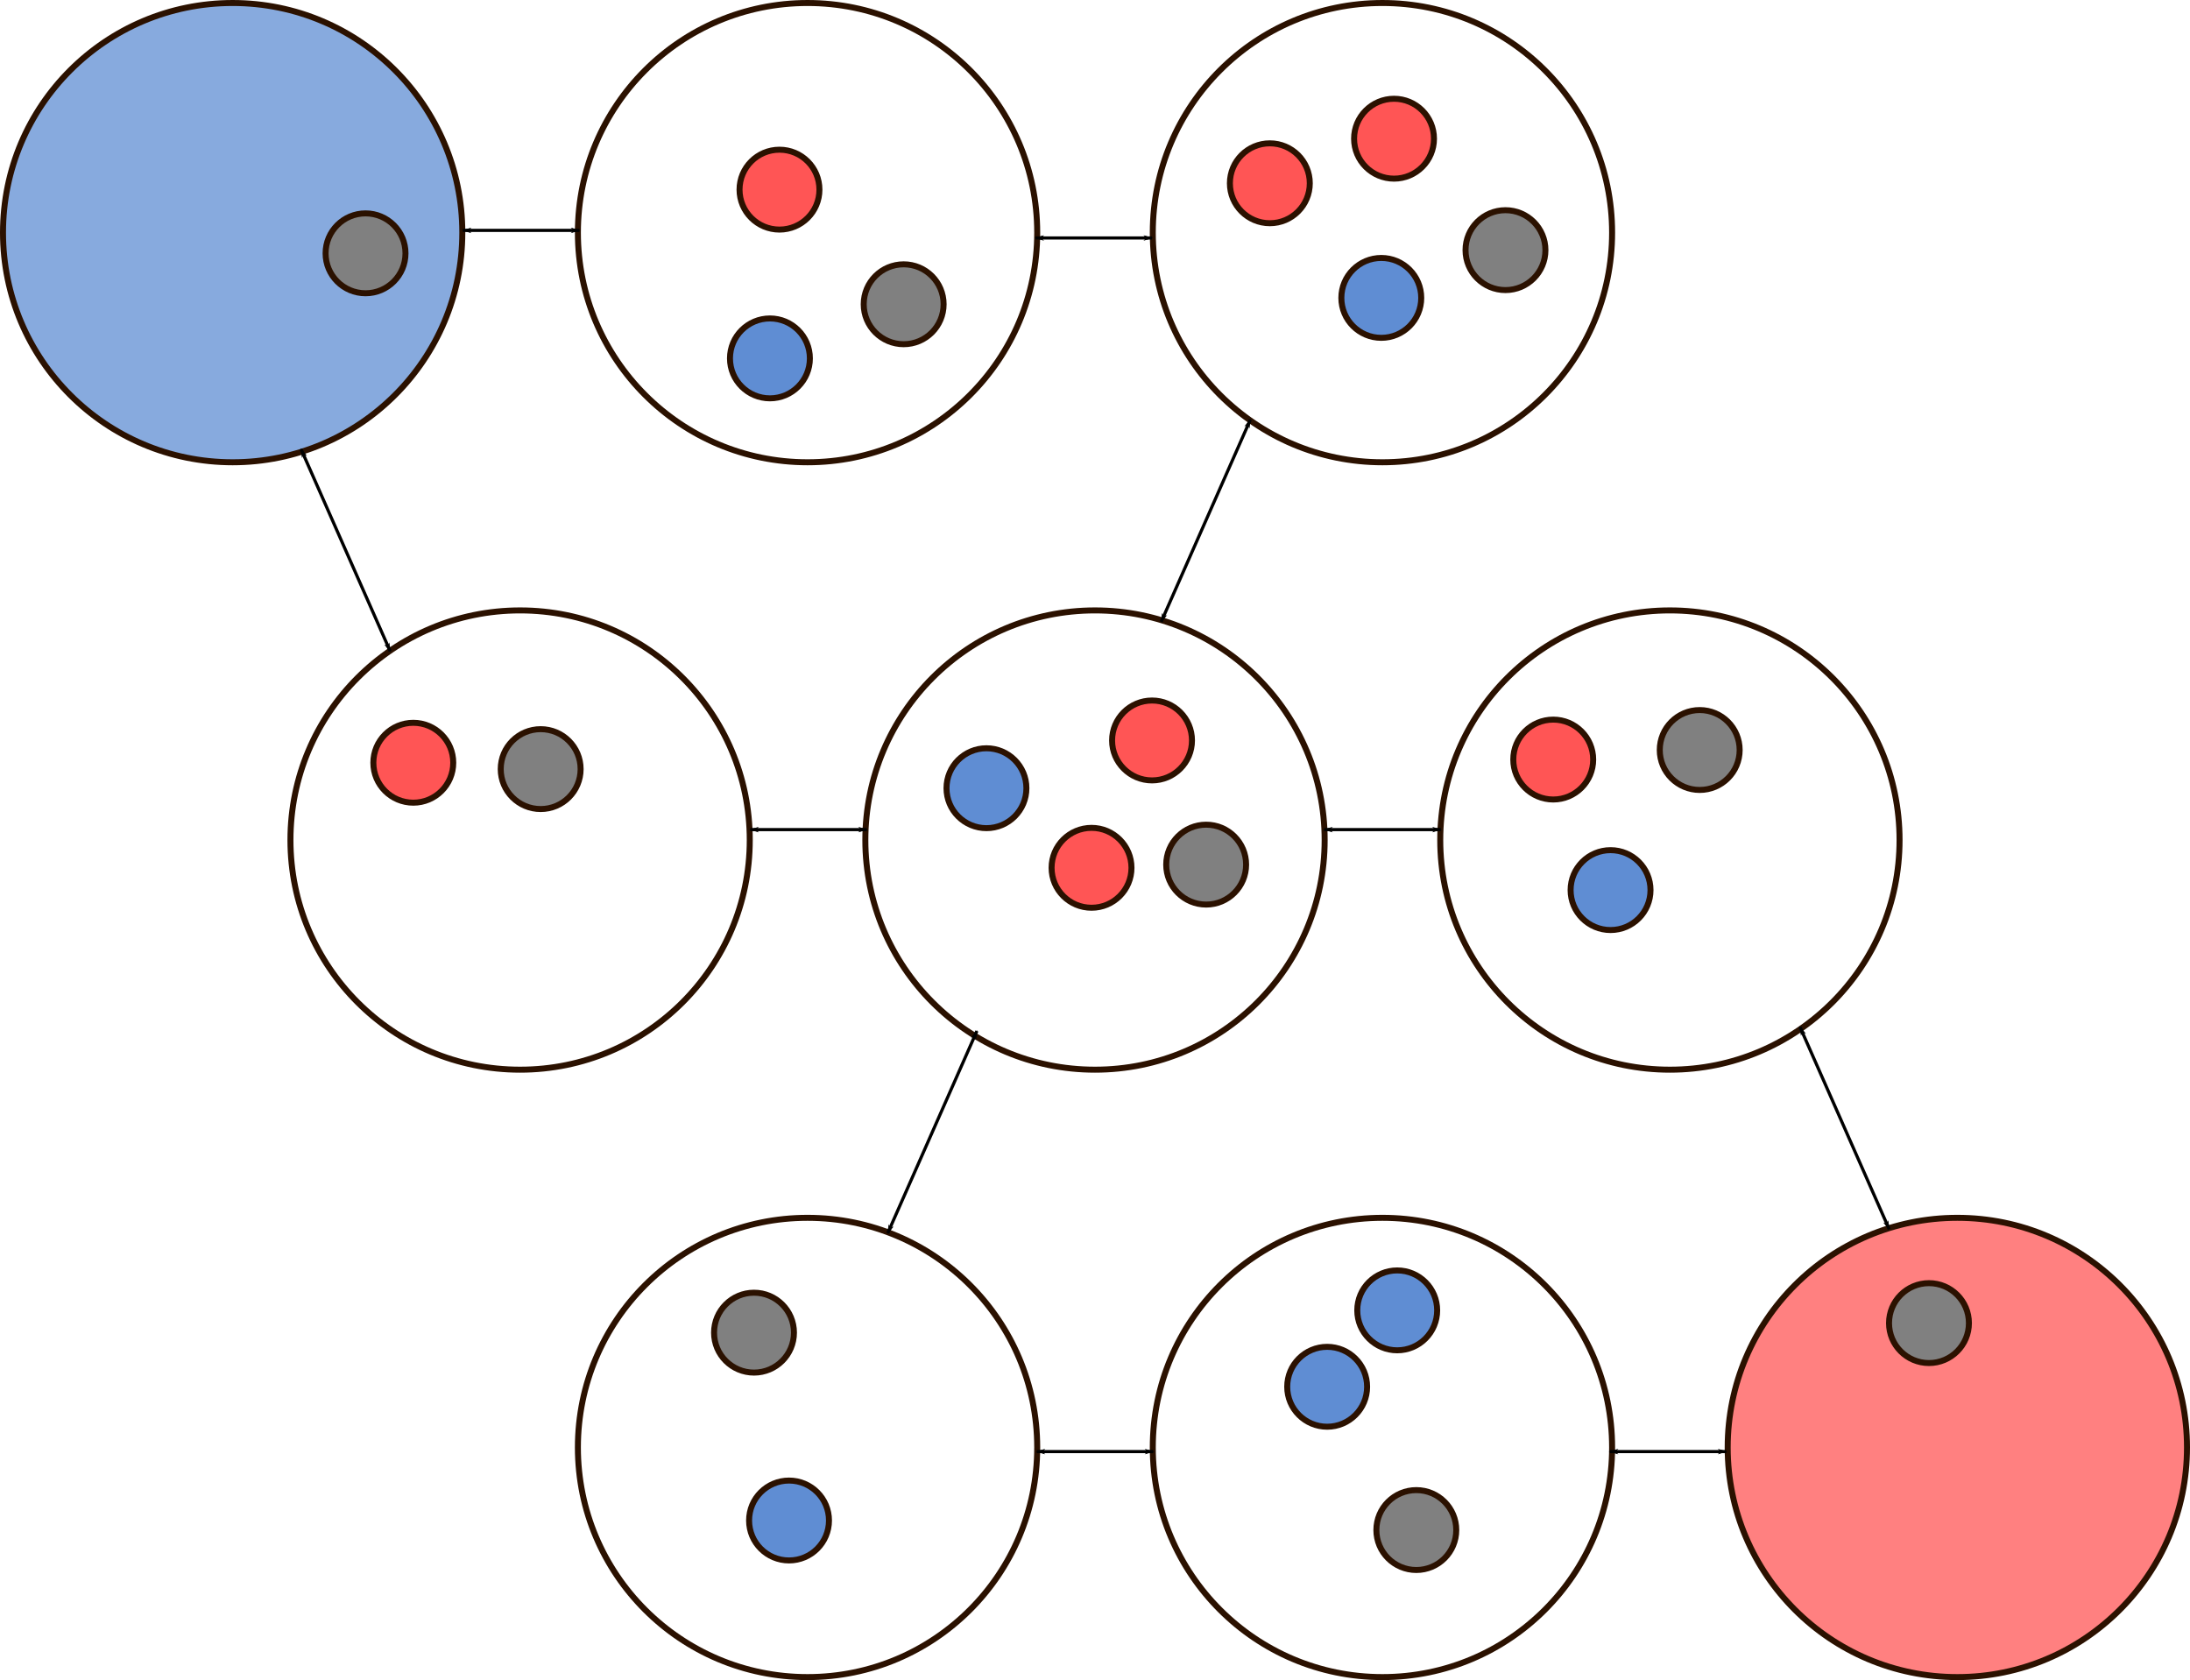 <?xml version="1.0" encoding="UTF-8" standalone="no"?>
<!-- Created with Inkscape (http://www.inkscape.org/) -->

<svg
   xmlns:dc="http://purl.org/dc/elements/1.1/"
   xmlns:cc="http://creativecommons.org/ns#"
   xmlns:rdf="http://www.w3.org/1999/02/22-rdf-syntax-ns#"
   xmlns:svg="http://www.w3.org/2000/svg"
   xmlns="http://www.w3.org/2000/svg"
   xmlns:sodipodi="http://sodipodi.sourceforge.net/DTD/sodipodi-0.dtd"
   xmlns:inkscape="http://www.inkscape.org/namespaces/inkscape"
   width="694.757"
   height="533.043"
   id="svg2"
   version="1.1"
   inkscape:version="0.48.3.1 r9886"
   sodipodi:docname="start.svg">
  <defs
     id="defs4">
    <marker
       inkscape:stockid="Arrow1Lend"
       orient="auto"
       refY="0"
       refX="0"
       id="Arrow1Lend"
       style="overflow:visible">
      <path
         id="path4109"
         d="M 0,0 5,-5 -12.5,0 5,5 0,0 z"
         style="fill-rule:evenodd;stroke:#000000;stroke-width:1pt"
         transform="matrix(-0.8,0,0,-0.8,-10,0)"
         inkscape:connector-curvature="0" />
    </marker>
    <marker
       inkscape:stockid="Arrow1Lstart"
       orient="auto"
       refY="0"
       refX="0"
       id="Arrow1Lstart"
       style="overflow:visible">
      <path
         id="path4106"
         d="M 0,0 5,-5 -12.5,0 5,5 0,0 z"
         style="fill-rule:evenodd;stroke:#000000;stroke-width:1pt"
         transform="matrix(0.8,0,0,0.8,10,0)"
         inkscape:connector-curvature="0" />
    </marker>
  </defs>
  <sodipodi:namedview
     id="base"
     pagecolor="#ffffff"
     bordercolor="#666666"
     borderopacity="1.0"
     inkscape:pageopacity="0.0"
     inkscape:pageshadow="2"
     inkscape:zoom="0.98994949"
     inkscape:cx="416.80994"
     inkscape:cy="279.26956"
     inkscape:document-units="px"
     inkscape:current-layer="layer1"
     showgrid="true"
     inkscape:snap-global="false"
     inkscape:window-width="1600"
     inkscape:window-height="841"
     inkscape:window-x="0"
     inkscape:window-y="27"
     inkscape:window-maximized="1"
     fit-margin-top="0"
     fit-margin-left="0"
     fit-margin-right="0"
     fit-margin-bottom="0">
    <inkscape:grid
       type="xygrid"
       id="grid3896"
       empspacing="5"
       visible="true"
       enabled="true"
       snapvisiblegridlinesonly="true"
       originx="-13.336px"
       originy="-415.05px" />
  </sodipodi:namedview>
  <g
     inkscape:label="Layer 1"
     inkscape:groupmode="layer"
     id="layer1"
     transform="translate(-13.336,-104.269)">
    <g
       id="g3886"
       transform="translate(0,-23)">
      <path
         d="m 371.429,246.648 c 0,40.238 -32.619,72.857 -72.857,72.857 -40.238,0 -72.857,-32.619 -72.857,-72.857 0,-40.238 32.619,-72.857 72.857,-72.857 40.238,0 72.857,32.619 72.857,72.857 z"
         sodipodi:ry="72.85714"
         sodipodi:rx="72.85714"
         sodipodi:cy="246.6479"
         sodipodi:cx="298.57144"
         id="path2989-5"
         style="fill:none;stroke:#2b1100;stroke-width:1.9;stroke-miterlimit:4;stroke-dasharray:none"
         sodipodi:type="arc"
         transform="translate(-120.238,147.143)" />
      <path
         d="m 371.429,246.648 c 0,40.238 -32.619,72.857 -72.857,72.857 -40.238,0 -72.857,-32.619 -72.857,-72.857 0,-40.238 32.619,-72.857 72.857,-72.857 40.238,0 72.857,32.619 72.857,72.857 z"
         sodipodi:ry="72.85714"
         sodipodi:rx="72.85714"
         sodipodi:cy="246.6479"
         sodipodi:cx="298.57144"
         id="path2989-1"
         style="fill:none;stroke:#2b1100;stroke-width:1.9;stroke-miterlimit:4;stroke-dasharray:none"
         sodipodi:type="arc"
         transform="translate(62.143,147.143)" />
      <path
         d="m 371.429,246.648 c 0,40.238 -32.619,72.857 -72.857,72.857 -40.238,0 -72.857,-32.619 -72.857,-72.857 0,-40.238 32.619,-72.857 72.857,-72.857 40.238,0 72.857,32.619 72.857,72.857 z"
         sodipodi:ry="72.85714"
         sodipodi:rx="72.85714"
         sodipodi:cy="246.6479"
         sodipodi:cx="298.57144"
         id="path2989-2-1-5"
         style="fill:none;stroke:#2b1100;stroke-width:1.9;stroke-miterlimit:4;stroke-dasharray:none"
         sodipodi:type="arc"
         transform="translate(244.524,147.143)" />
    </g>
    <path
       transform="translate(-29.048,316.857)"
       sodipodi:type="arc"
       style="fill:none;stroke:#2b1100;stroke-width:1.9;stroke-miterlimit:4;stroke-dasharray:none"
       id="path2989-2-1"
       sodipodi:cx="298.57144"
       sodipodi:cy="246.6479"
       sodipodi:rx="72.85714"
       sodipodi:ry="72.85714"
       d="m 371.429,246.648 c 0,40.238 -32.619,72.857 -72.857,72.857 -40.238,0 -72.857,-32.619 -72.857,-72.857 0,-40.238 32.619,-72.857 72.857,-72.857 40.238,0 72.857,32.619 72.857,72.857 z" />
    <path
       transform="translate(153.333,316.857)"
       sodipodi:type="arc"
       style="fill:none;stroke:#2b1100;stroke-width:1.9;stroke-miterlimit:4;stroke-dasharray:none"
       id="path2989-2-1-5-2"
       sodipodi:cx="298.57144"
       sodipodi:cy="246.6479"
       sodipodi:rx="72.85714"
       sodipodi:ry="72.85714"
       d="m 371.429,246.648 c 0,40.238 -32.619,72.857 -72.857,72.857 -40.238,0 -72.857,-32.619 -72.857,-72.857 0,-40.238 32.619,-72.857 72.857,-72.857 40.238,0 72.857,32.619 72.857,72.857 z" />
    <path
       transform="translate(335.714,316.857)"
       sodipodi:type="arc"
       style="fill:#ff8080;fill-opacity:1;stroke:#2b1100;stroke-width:1.9;stroke-miterlimit:4;stroke-dasharray:none"
       id="path2989-2-1-5-2-6"
       sodipodi:cx="298.57144"
       sodipodi:cy="246.6479"
       sodipodi:rx="72.85714"
       sodipodi:ry="72.85714"
       d="m 371.429,246.648 c 0,40.238 -32.619,72.857 -72.857,72.857 -40.238,0 -72.857,-32.619 -72.857,-72.857 0,-40.238 32.619,-72.857 72.857,-72.857 40.238,0 72.857,32.619 72.857,72.857 z" />
    <path
       sodipodi:type="arc"
       style="fill:none;stroke:#2b1100;stroke-width:1.9;stroke-miterlimit:4;stroke-dasharray:none"
       id="path2989"
       sodipodi:cx="298.57144"
       sodipodi:cy="246.6479"
       sodipodi:rx="72.85714"
       sodipodi:ry="72.85714"
       d="m 371.429,246.648 c 0,40.238 -32.619,72.857 -72.857,72.857 -40.238,0 -72.857,-32.619 -72.857,-72.857 0,-40.238 32.619,-72.857 72.857,-72.857 40.238,0 72.857,32.619 72.857,72.857 z"
       transform="translate(-29.048,-68.571)" />
    <path
       transform="translate(153.333,-68.571)"
       sodipodi:type="arc"
       style="fill:none;stroke:#2b1100;stroke-width:1.9;stroke-miterlimit:4;stroke-dasharray:none"
       id="path2989-2"
       sodipodi:cx="298.57144"
       sodipodi:cy="246.6479"
       sodipodi:rx="72.85714"
       sodipodi:ry="72.85714"
       d="m 371.429,246.648 c 0,40.238 -32.619,72.857 -72.857,72.857 -40.238,0 -72.857,-32.619 -72.857,-72.857 0,-40.238 32.619,-72.857 72.857,-72.857 40.238,0 72.857,32.619 72.857,72.857 z" />
    <path
       transform="translate(-211.429,-68.571)"
       sodipodi:type="arc"
       style="fill:#87aade;stroke:#2b1100;stroke-width:1.9;stroke-miterlimit:4;stroke-dasharray:none"
       id="path2989-2-1-5-8"
       sodipodi:cx="298.57144"
       sodipodi:cy="246.6479"
       sodipodi:rx="72.85714"
       sodipodi:ry="72.85714"
       d="m 371.429,246.648 c 0,40.238 -32.619,72.857 -72.857,72.857 -40.238,0 -72.857,-32.619 -72.857,-72.857 0,-40.238 32.619,-72.857 72.857,-72.857 40.238,0 72.857,32.619 72.857,72.857 z" />
    <path
       style="fill:none;stroke:#000000;stroke-width:1px;stroke-linecap:butt;stroke-linejoin:miter;stroke-opacity:1;marker-start:url(#Arrow1Lstart);marker-end:url(#Arrow1Lend)"
       d="m 160.179,177.362 36.964,0"
       id="path3898"
       inkscape:connector-curvature="0" />
    <path
       style="fill:none;stroke:#000000;stroke-width:1px;stroke-linecap:butt;stroke-linejoin:miter;stroke-opacity:1;marker-start:url(#Arrow1Lstart);marker-end:url(#Arrow1Lend)"
       d="m 108.844,246.766 28.284,64.145"
       id="path3902"
       inkscape:connector-curvature="0" />
    <path
       style="fill:none;stroke:#000000;stroke-width:1px;stroke-linecap:butt;stroke-linejoin:miter;stroke-opacity:1;marker-start:url(#Arrow1Lstart);marker-end:url(#Arrow1Lend)"
       d="m 584.373,430.108 28.284,64.145"
       id="path3902-4-1-6-1"
       inkscape:connector-curvature="0" />
    <path
       style="fill:none;stroke:#000000;stroke-width:1px;stroke-linecap:butt;stroke-linejoin:miter;stroke-opacity:1;marker-start:url(#Arrow1Lstart);marker-end:url(#Arrow1Lend)"
       d="m 341.846,179.769 36.964,0"
       id="path3898-2"
       inkscape:connector-curvature="0" />
    <path
       style="fill:none;stroke:#000000;stroke-width:1px;stroke-linecap:butt;stroke-linejoin:miter;stroke-opacity:1;marker-start:url(#Arrow1Lstart);marker-end:url(#Arrow1Lend)"
       d="m 251.355,367.479 36.964,0"
       id="path3898-2-7"
       inkscape:connector-curvature="0" />
    <path
       style="fill:none;stroke:#000000;stroke-width:1px;stroke-linecap:butt;stroke-linejoin:miter;stroke-opacity:1;marker-start:url(#Arrow1Lstart);marker-end:url(#Arrow1Lend)"
       d="m 433.435,367.479 36.964,0"
       id="path3898-2-7-8"
       inkscape:connector-curvature="0" />
    <path
       style="fill:none;stroke:#000000;stroke-width:1px;stroke-linecap:butt;stroke-linejoin:miter;stroke-opacity:1;marker-start:url(#Arrow1Lstart);marker-end:url(#Arrow1Lend)"
       d="m 524.031,564.816 36.964,0"
       id="path3898-2-7-8-9"
       inkscape:connector-curvature="0" />
    <path
       style="fill:none;stroke:#000000;stroke-width:1px;stroke-linecap:butt;stroke-linejoin:miter;stroke-opacity:1;marker-start:url(#Arrow1Lstart);marker-end:url(#Arrow1Lend)"
       d="M 409.996,237.422 381.711,301.566"
       id="path3902-4-1-6-3"
       inkscape:connector-curvature="0" />
    <path
       style="fill:none;stroke:#000000;stroke-width:1px;stroke-linecap:butt;stroke-linejoin:miter;stroke-opacity:1;marker-start:url(#Arrow1Lstart);marker-end:url(#Arrow1Lend)"
       d="M 323.249,431.371 294.965,495.516"
       id="path3902-4-1-6-3-8"
       inkscape:connector-curvature="0" />
    <path
       style="fill:none;stroke:#000000;stroke-width:1px;stroke-linecap:butt;stroke-linejoin:miter;stroke-opacity:1;marker-start:url(#Arrow1Lstart);marker-end:url(#Arrow1Lend)"
       d="m 342.224,564.816 36.964,0"
       id="path3898-2-7-8-9-9"
       inkscape:connector-curvature="0" />
    <path
       transform="translate(346.086,-27.017)"
       sodipodi:type="arc"
       style="fill:#ff5555;fill-opacity:1;stroke:#2b1100;stroke-width:1.9;stroke-miterlimit:4;stroke-dasharray:none"
       id="path4838-9-2-9-5"
       sodipodi:cx="160"
       sodipodi:cy="372.27289"
       sodipodi:rx="12.673315"
       sodipodi:ry="12.673315"
       d="m 172.673,372.273 c 0,6.999 -5.674,12.673 -12.673,12.673 -6.999,0 -12.673,-5.674 -12.673,-12.673 0,-6.999 5.674,-12.673 12.673,-12.673 6.999,0 12.673,5.674 12.673,12.673 z" />
    <path
       transform="translate(256.183,-209.855)"
       sodipodi:type="arc"
       style="fill:#ff5555;fill-opacity:1;stroke:#2b1100;stroke-width:1.9;stroke-miterlimit:4;stroke-dasharray:none"
       id="path4838-9-2-9-79"
       sodipodi:cx="160"
       sodipodi:cy="372.27289"
       sodipodi:rx="12.673315"
       sodipodi:ry="12.673315"
       d="m 172.673,372.273 c 0,6.999 -5.674,12.673 -12.673,12.673 -6.999,0 -12.673,-5.674 -12.673,-12.673 0,-6.999 5.674,-12.673 12.673,-12.673 6.999,0 12.673,5.674 12.673,12.673 z" />
    <path
       transform="translate(199.614,7.328)"
       sodipodi:type="arc"
       style="fill:#ff5555;fill-opacity:1;stroke:#2b1100;stroke-width:1.9;stroke-miterlimit:4;stroke-dasharray:none"
       id="path4838-9-2-9-9"
       sodipodi:cx="160"
       sodipodi:cy="372.27289"
       sodipodi:rx="12.673315"
       sodipodi:ry="12.673315"
       d="m 172.673,372.273 c 0,6.999 -5.674,12.673 -12.673,12.673 -6.999,0 -12.673,-5.674 -12.673,-12.673 0,-6.999 5.674,-12.673 12.673,-12.673 6.999,0 12.673,5.674 12.673,12.673 z" />
    <path
       transform="translate(295.579,-223.997)"
       sodipodi:type="arc"
       style="fill:#ff5555;fill-opacity:1;stroke:#2b1100;stroke-width:1.9;stroke-miterlimit:4;stroke-dasharray:none"
       id="path4838-9-2-9-37"
       sodipodi:cx="160"
       sodipodi:cy="372.27289"
       sodipodi:rx="12.673315"
       sodipodi:ry="12.673315"
       d="m 172.673,372.273 c 0,6.999 -5.674,12.673 -12.673,12.673 -6.999,0 -12.673,-5.674 -12.673,-12.673 0,-6.999 5.674,-12.673 12.673,-12.673 6.999,0 12.673,5.674 12.673,12.673 z" />
    <path
       transform="translate(-15.548,-26.007)"
       sodipodi:type="arc"
       style="fill:#ff5555;fill-opacity:1;stroke:#2b1100;stroke-width:1.9;stroke-miterlimit:4;stroke-dasharray:none"
       id="path4838-9-2-9-69"
       sodipodi:cx="160"
       sodipodi:cy="372.27289"
       sodipodi:rx="12.673315"
       sodipodi:ry="12.673315"
       d="m 172.673,372.273 c 0,6.999 -5.674,12.673 -12.673,12.673 -6.999,0 -12.673,-5.674 -12.673,-12.673 0,-6.999 5.674,-12.673 12.673,-12.673 6.999,0 12.673,5.674 12.673,12.673 z" />
    <path
       transform="translate(218.807,-33.078)"
       sodipodi:type="arc"
       style="fill:#ff5555;fill-opacity:1;stroke:#2b1100;stroke-width:1.9;stroke-miterlimit:4;stroke-dasharray:none"
       id="path4838-9-2-9-26"
       sodipodi:cx="160"
       sodipodi:cy="372.27289"
       sodipodi:rx="12.673315"
       sodipodi:ry="12.673315"
       d="m 172.673,372.273 c 0,6.999 -5.674,12.673 -12.673,12.673 -6.999,0 -12.673,-5.674 -12.673,-12.673 0,-6.999 5.674,-12.673 12.673,-12.673 6.999,0 12.673,5.674 12.673,12.673 z" />
    <path
       transform="translate(100.619,-207.835)"
       sodipodi:type="arc"
       style="fill:#ff5555;fill-opacity:1;stroke:#2b1100;stroke-width:1.9;stroke-miterlimit:4;stroke-dasharray:none"
       id="path4838-9-2-9-35"
       sodipodi:cx="160"
       sodipodi:cy="372.27289"
       sodipodi:rx="12.673315"
       sodipodi:ry="12.673315"
       d="m 172.673,372.273 c 0,6.999 -5.674,12.673 -12.673,12.673 -6.999,0 -12.673,-5.674 -12.673,-12.673 0,-6.999 5.674,-12.673 12.673,-12.673 6.999,0 12.673,5.674 12.673,12.673 z" />
    <path
       transform="translate(103.65,214.409)"
       sodipodi:type="arc"
       style="fill:#5f8dd3;fill-opacity:1;stroke:#2b1100;stroke-width:1.9;stroke-miterlimit:4;stroke-dasharray:none"
       id="path4838-9-2-9-0-3"
       sodipodi:cx="160"
       sodipodi:cy="372.27289"
       sodipodi:rx="12.673315"
       sodipodi:ry="12.673315"
       d="m 172.673,372.273 c 0,6.999 -5.674,12.673 -12.673,12.673 -6.999,0 -12.673,-5.674 -12.673,-12.673 0,-6.999 5.674,-12.673 12.673,-12.673 6.999,0 12.673,5.674 12.673,12.673 z" />
    <path
       transform="translate(274.366,171.983)"
       sodipodi:type="arc"
       style="fill:#5f8dd3;fill-opacity:1;stroke:#2b1100;stroke-width:1.9;stroke-miterlimit:4;stroke-dasharray:none"
       id="path4838-9-2-9-0-33"
       sodipodi:cx="160"
       sodipodi:cy="372.27289"
       sodipodi:rx="12.673315"
       sodipodi:ry="12.673315"
       d="m 172.673,372.273 c 0,6.999 -5.674,12.673 -12.673,12.673 -6.999,0 -12.673,-5.674 -12.673,-12.673 0,-6.999 5.674,-12.673 12.673,-12.673 6.999,0 12.673,5.674 12.673,12.673 z" />
    <path
       transform="translate(296.589,147.739)"
       sodipodi:type="arc"
       style="fill:#5f8dd3;fill-opacity:1;stroke:#2b1100;stroke-width:1.9;stroke-miterlimit:4;stroke-dasharray:none"
       id="path4838-9-2-9-0-4"
       sodipodi:cx="160"
       sodipodi:cy="372.27289"
       sodipodi:rx="12.673315"
       sodipodi:ry="12.673315"
       d="m 172.673,372.273 c 0,6.999 -5.674,12.673 -12.673,12.673 -6.999,0 -12.673,-5.674 -12.673,-12.673 0,-6.999 5.674,-12.673 12.673,-12.673 6.999,0 12.673,5.674 12.673,12.673 z" />
    <path
       transform="translate(364.269,14.399)"
       sodipodi:type="arc"
       style="fill:#5f8dd3;fill-opacity:1;stroke:#2b1100;stroke-width:1.9;stroke-miterlimit:4;stroke-dasharray:none"
       id="path4838-9-2-9-0-31"
       sodipodi:cx="160"
       sodipodi:cy="372.27289"
       sodipodi:rx="12.673315"
       sodipodi:ry="12.673315"
       d="m 172.673,372.273 c 0,6.999 -5.674,12.673 -12.673,12.673 -6.999,0 -12.673,-5.674 -12.673,-12.673 0,-6.999 5.674,-12.673 12.673,-12.673 6.999,0 12.673,5.674 12.673,12.673 z" />
    <path
       transform="translate(291.538,-173.49)"
       sodipodi:type="arc"
       style="fill:#5f8dd3;fill-opacity:1;stroke:#2b1100;stroke-width:1.9;stroke-miterlimit:4;stroke-dasharray:none"
       id="path4838-9-2-9-0-5"
       sodipodi:cx="160"
       sodipodi:cy="372.27289"
       sodipodi:rx="12.673315"
       sodipodi:ry="12.673315"
       d="m 172.673,372.273 c 0,6.999 -5.674,12.673 -12.673,12.673 -6.999,0 -12.673,-5.674 -12.673,-12.673 0,-6.999 5.674,-12.673 12.673,-12.673 6.999,0 12.673,5.674 12.673,12.673 z" />
    <path
       transform="translate(166.279,-17.926)"
       sodipodi:type="arc"
       style="fill:#5f8dd3;fill-opacity:1;stroke:#2b1100;stroke-width:1.9;stroke-miterlimit:4;stroke-dasharray:none"
       id="path4838-9-2-9-0-7"
       sodipodi:cx="160"
       sodipodi:cy="372.27289"
       sodipodi:rx="12.673315"
       sodipodi:ry="12.673315"
       d="m 172.673,372.273 c 0,6.999 -5.674,12.673 -12.673,12.673 -6.999,0 -12.673,-5.674 -12.673,-12.673 0,-6.999 5.674,-12.673 12.673,-12.673 6.999,0 12.673,5.674 12.673,12.673 z" />
    <path
       transform="translate(97.589,-154.297)"
       sodipodi:type="arc"
       style="fill:#5f8dd3;fill-opacity:1;stroke:#2b1100;stroke-width:1.9;stroke-miterlimit:4;stroke-dasharray:none"
       id="path4838-9-2-9-0-35"
       sodipodi:cx="160"
       sodipodi:cy="372.27289"
       sodipodi:rx="12.673315"
       sodipodi:ry="12.673315"
       d="m 172.673,372.273 c 0,6.999 -5.674,12.673 -12.673,12.673 -6.999,0 -12.673,-5.674 -12.673,-12.673 0,-6.999 5.674,-12.673 12.673,-12.673 6.999,0 12.673,5.674 12.673,12.673 z" />
    <path
       transform="translate(392.553,-30.048)"
       sodipodi:type="arc"
       style="fill:#808080;fill-opacity:1;stroke:#2b1100;stroke-width:1.9;stroke-miterlimit:4;stroke-dasharray:none"
       id="path4838-9-2-9-2-7"
       sodipodi:cx="160"
       sodipodi:cy="372.27289"
       sodipodi:rx="12.673315"
       sodipodi:ry="12.673315"
       d="m 172.673,372.273 c 0,6.999 -5.674,12.673 -12.673,12.673 -6.999,0 -12.673,-5.674 -12.673,-12.673 0,-6.999 5.674,-12.673 12.673,-12.673 6.999,0 12.673,5.674 12.673,12.673 z" />
    <path
       transform="translate(235.98,6.318)"
       sodipodi:type="arc"
       style="fill:#808080;fill-opacity:1;stroke:#2b1100;stroke-width:1.9;stroke-miterlimit:4;stroke-dasharray:none"
       id="path4838-9-2-9-2-1"
       sodipodi:cx="160"
       sodipodi:cy="372.27289"
       sodipodi:rx="12.673315"
       sodipodi:ry="12.673315"
       d="m 172.673,372.273 c 0,6.999 -5.674,12.673 -12.673,12.673 -6.999,0 -12.673,-5.674 -12.673,-12.673 0,-6.999 5.674,-12.673 12.673,-12.673 6.999,0 12.673,5.674 12.673,12.673 z" />
    <path
       transform="translate(330.934,-188.642)"
       sodipodi:type="arc"
       style="fill:#808080;fill-opacity:1;stroke:#2b1100;stroke-width:1.9;stroke-miterlimit:4;stroke-dasharray:none"
       id="path4838-9-2-9-2-2"
       sodipodi:cx="160"
       sodipodi:cy="372.27289"
       sodipodi:rx="12.673315"
       sodipodi:ry="12.673315"
       d="m 172.673,372.273 c 0,6.999 -5.674,12.673 -12.673,12.673 -6.999,0 -12.673,-5.674 -12.673,-12.673 0,-6.999 5.674,-12.673 12.673,-12.673 6.999,0 12.673,5.674 12.673,12.673 z" />
    <path
       transform="translate(24.858,-23.987)"
       sodipodi:type="arc"
       style="fill:#808080;fill-opacity:1;stroke:#2b1100;stroke-width:1.9;stroke-miterlimit:4;stroke-dasharray:none"
       id="path4838-9-2-9-2-28"
       sodipodi:cx="160"
       sodipodi:cy="372.27289"
       sodipodi:rx="12.673315"
       sodipodi:ry="12.673315"
       d="m 172.673,372.273 c 0,6.999 -5.674,12.673 -12.673,12.673 -6.999,0 -12.673,-5.674 -12.673,-12.673 0,-6.999 5.674,-12.673 12.673,-12.673 6.999,0 12.673,5.674 12.673,12.673 z" />
    <path
       transform="translate(140.015,-171.469)"
       sodipodi:type="arc"
       style="fill:#808080;fill-opacity:1;stroke:#2b1100;stroke-width:1.9;stroke-miterlimit:4;stroke-dasharray:none"
       id="path4838-9-2-9-2-5"
       sodipodi:cx="160"
       sodipodi:cy="372.27289"
       sodipodi:rx="12.673315"
       sodipodi:ry="12.673315"
       d="m 172.673,372.273 c 0,6.999 -5.674,12.673 -12.673,12.673 -6.999,0 -12.673,-5.674 -12.673,-12.673 0,-6.999 5.674,-12.673 12.673,-12.673 6.999,0 12.673,5.674 12.673,12.673 z" />
    <path
       transform="translate(302.65,217.439)"
       sodipodi:type="arc"
       style="fill:#808080;fill-opacity:1;stroke:#2b1100;stroke-width:1.9;stroke-miterlimit:4;stroke-dasharray:none"
       id="path4838-9-2-9-2-0"
       sodipodi:cx="160"
       sodipodi:cy="372.27289"
       sodipodi:rx="12.673315"
       sodipodi:ry="12.673315"
       d="m 172.673,372.273 c 0,6.999 -5.674,12.673 -12.673,12.673 -6.999,0 -12.673,-5.674 -12.673,-12.673 0,-6.999 5.674,-12.673 12.673,-12.673 6.999,0 12.673,5.674 12.673,12.673 z" />
    <path
       transform="translate(92.538,154.81)"
       sodipodi:type="arc"
       style="fill:#808080;fill-opacity:1;stroke:#2b1100;stroke-width:1.9;stroke-miterlimit:4;stroke-dasharray:none"
       id="path4838-9-2-9-2-3"
       sodipodi:cx="160"
       sodipodi:cy="372.27289"
       sodipodi:rx="12.673315"
       sodipodi:ry="12.673315"
       d="m 172.673,372.273 c 0,6.999 -5.674,12.673 -12.673,12.673 -6.999,0 -12.673,-5.674 -12.673,-12.673 0,-6.999 5.674,-12.673 12.673,-12.673 6.999,0 12.673,5.674 12.673,12.673 z" />
    <path
       transform="translate(-30.7,-187.632)"
       sodipodi:type="arc"
       style="fill:#808080;fill-opacity:1;stroke:#2b1100;stroke-width:1.9;stroke-miterlimit:4;stroke-dasharray:none"
       id="path4838-9-2-9-2-5-1"
       sodipodi:cx="160"
       sodipodi:cy="372.27289"
       sodipodi:rx="12.673315"
       sodipodi:ry="12.673315"
       d="m 172.673,372.273 c 0,6.999 -5.674,12.673 -12.673,12.673 -6.999,0 -12.673,-5.674 -12.673,-12.673 0,-6.999 5.674,-12.673 12.673,-12.673 6.999,0 12.673,5.674 12.673,12.673 z" />
    <path
       transform="translate(465.284,151.78)"
       sodipodi:type="arc"
       style="fill:#808080;fill-opacity:1;stroke:#2b1100;stroke-width:1.9;stroke-miterlimit:4;stroke-dasharray:none"
       id="path4838-9-2-9-2-7-7"
       sodipodi:cx="160"
       sodipodi:cy="372.27289"
       sodipodi:rx="12.673315"
       sodipodi:ry="12.673315"
       d="m 172.673,372.273 c 0,6.999 -5.674,12.673 -12.673,12.673 -6.999,0 -12.673,-5.674 -12.673,-12.673 0,-6.999 5.674,-12.673 12.673,-12.673 6.999,0 12.673,5.674 12.673,12.673 z" />
  </g>
</svg>
